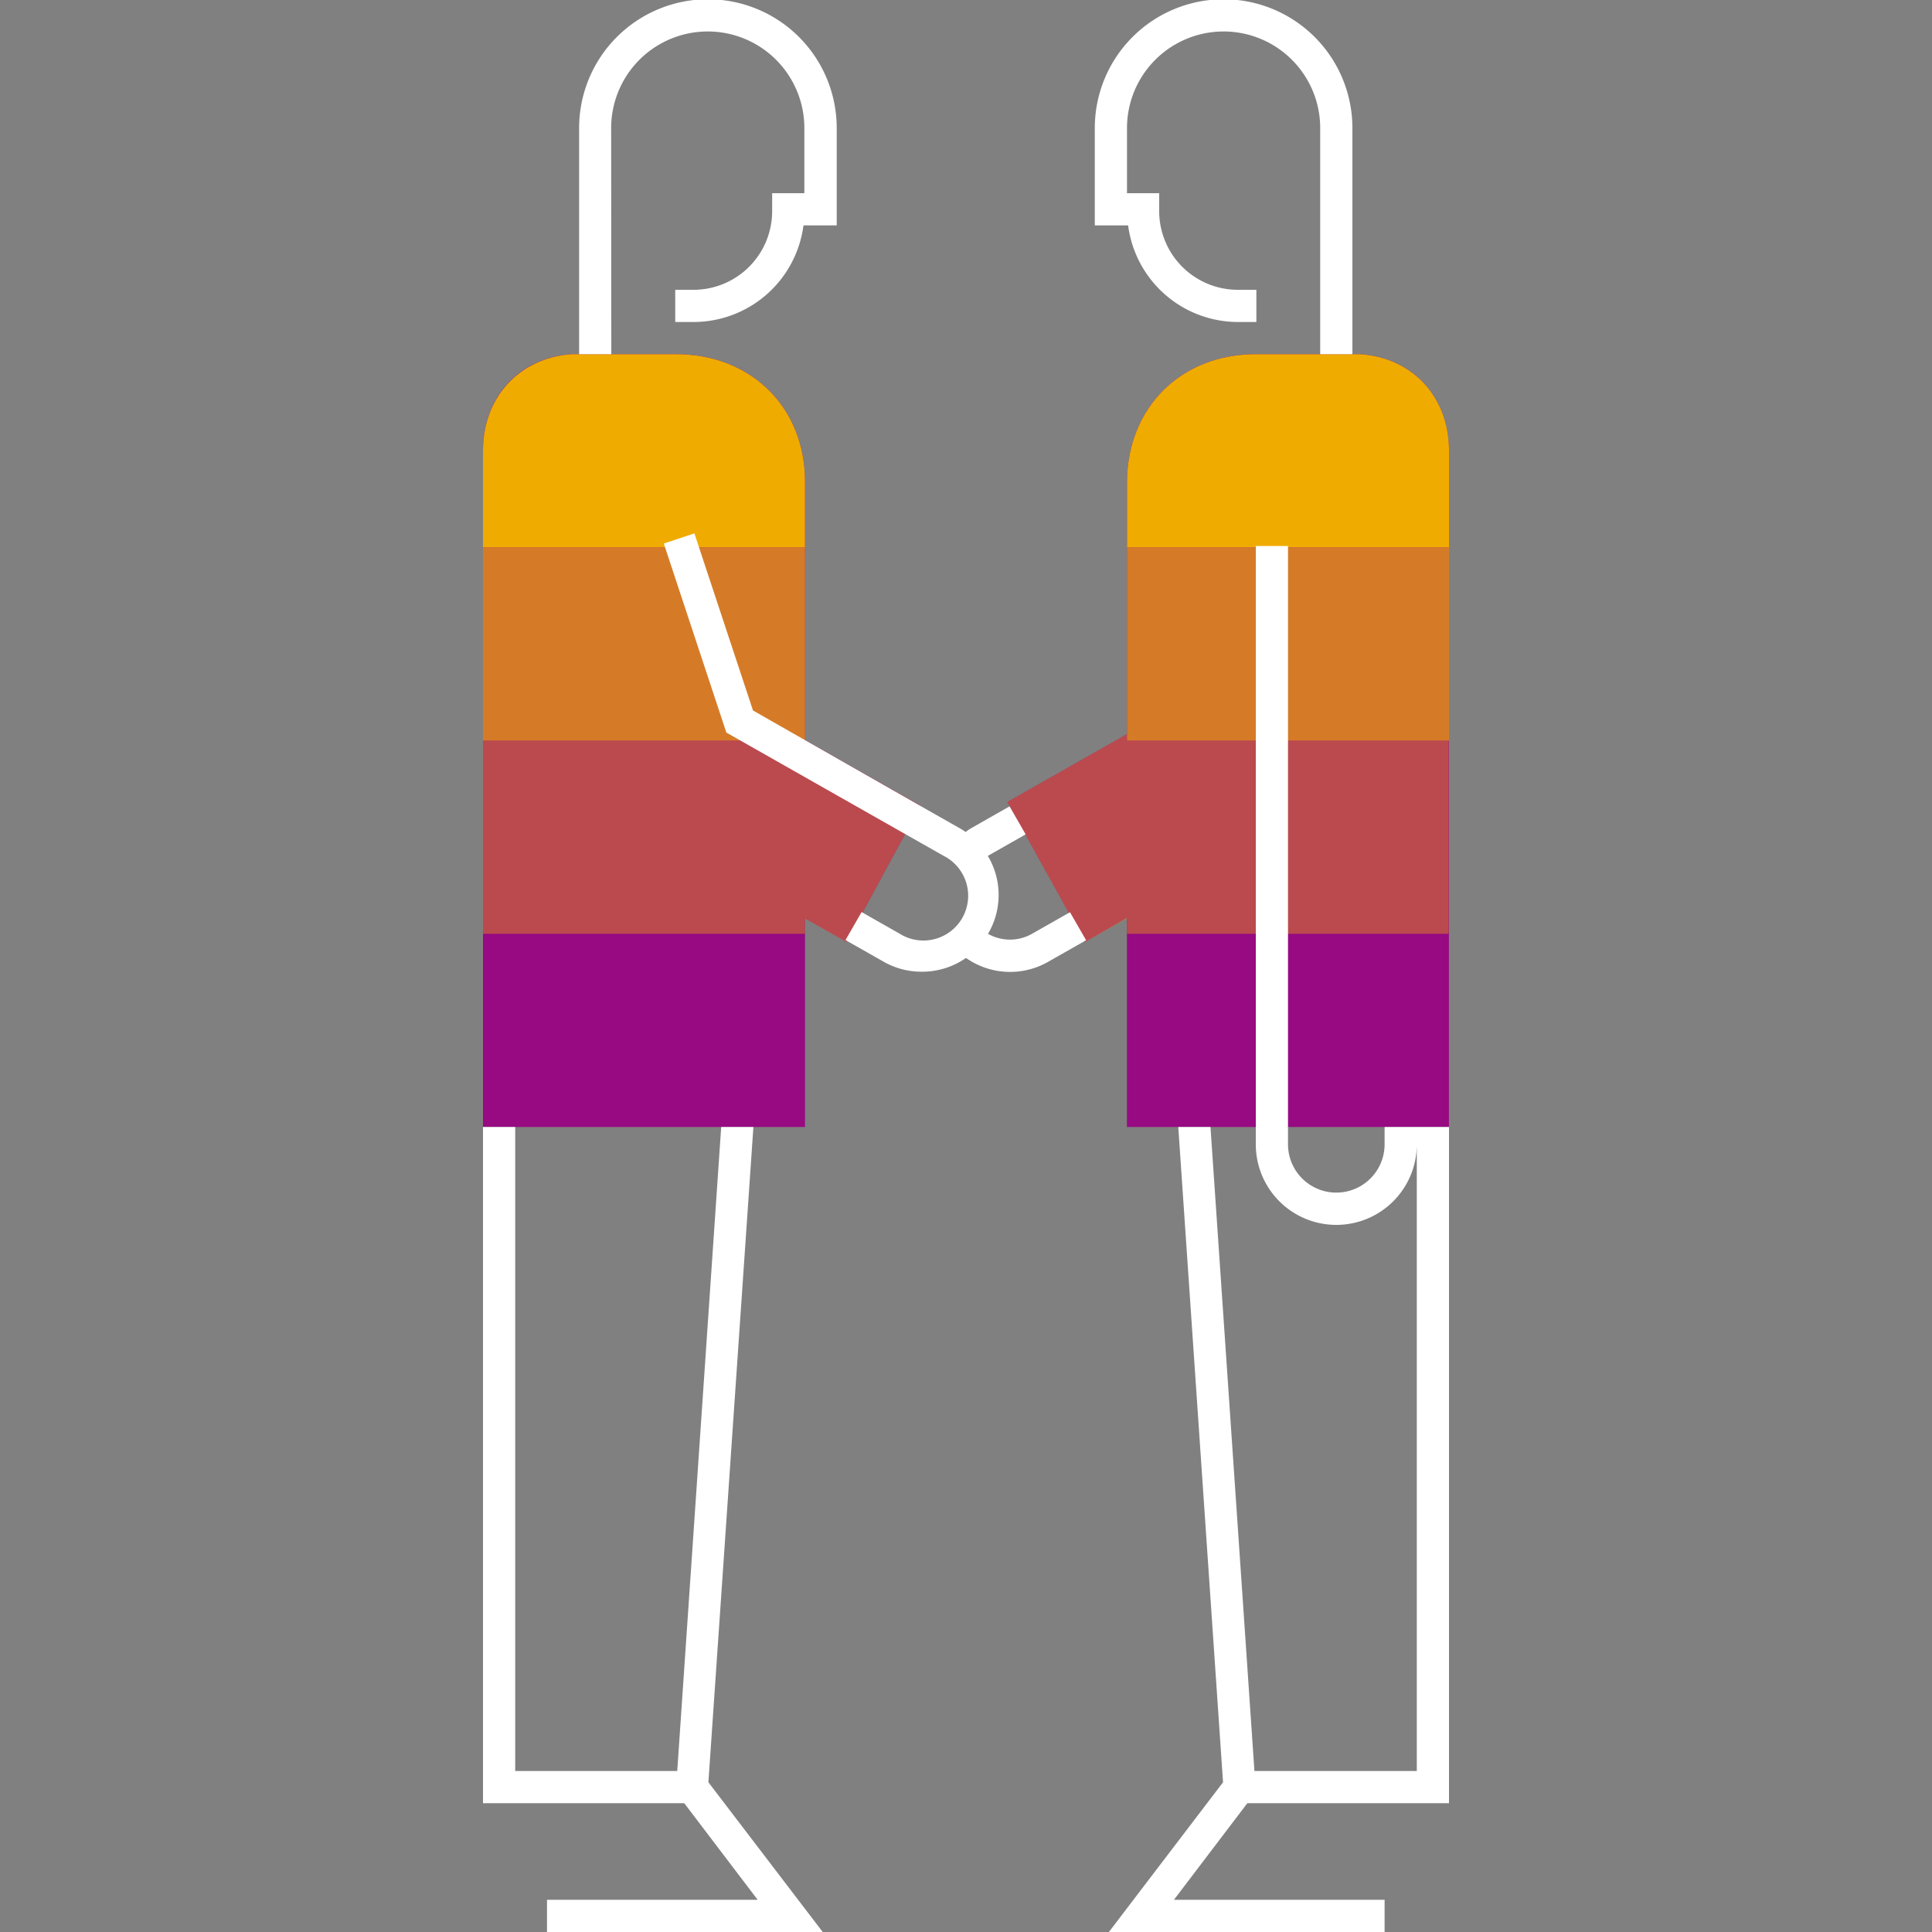 <svg id="Pictograms" xmlns="http://www.w3.org/2000/svg" viewBox="0 0 240 240"><rect x="0" y="0" width="240" height="240" fill="#808080" stroke="none"/><defs><style>.cls-1{fill:#970a82;}.cls-2,.cls-3,.cls-4{fill:#f0ab00;}.cls-3{opacity:0.4;}.cls-4{opacity:0.7;}.cls-5{fill:#fff;}</style></defs><title>281214-pictogram-neg</title><path class="cls-1" d="M169,44l-13,0c-9.27,0-15.92,6.58-16,15.82,0,.06,0,8.18,0,8.18V91.19l-14.86,8.43,9.64,17.4,5.21-3V140h40V116h0V92h0V56C180,49.32,175.5,44.46,169,44Z"/><path class="cls-2" d="M180,56c0-6.68-4.5-11.54-11-12l-13,0c-9.27,0-15.92,6.58-16,15.82,0,.06,0,8.18,0,8.18h40Z"/><polygon class="cls-3" points="139.95 92 139.95 92 140 92 140 91.19 125.14 99.62 134.78 117.03 140 114.07 140 116 179.95 116 179.95 92 139.95 92"/><rect class="cls-4" x="140" y="68" width="40" height="24"/><path class="cls-1" d="M114.35,100.08,100,91.94V59.83C100,50.58,93.28,44,84,44L71,44c-6.51.43-11,5.28-11,12v84h40V114.09l5.17,2.93Z"/><path class="cls-2" d="M60,56c0-6.68,4.52-11.54,11-12l13,0c9.27,0,16,6.58,16,15.82V68H60Z"/><polygon class="cls-3" points="99.99 91.94 99.99 92 59.99 92 59.99 116 99.99 116 99.99 114.09 105.16 117.03 114.34 100.08 99.99 91.94"/><rect class="cls-4" x="60" y="68" width="40" height="24"/><path class="cls-5" d="M75.94,44h-4V15.91a16,16,0,0,1,32,0V28H99.81A13.78,13.78,0,0,1,86.16,40H83.88V36h2.28a9.77,9.77,0,0,0,9.76-9.76V24h4V15.91a12,12,0,0,0-24,0Zm52.26,72a5.53,5.53,0,0,1-5.47,0l.06-.09a9.49,9.49,0,0,0,.92-7.26,9.59,9.59,0,0,0-1-2.33l4.7-2.67-2-3.48-4.75,2.7c-.25.14-.48.31-.71.48-.24-.17-.49-.33-.76-.48l-4.74-2.69h0L93.54,88.26l-7.28-22-3.8,1.26L90.23,91l22.36,12.69h0l4.66,2.64a5.56,5.56,0,1,1-5.52,9.64l-4.7-2.67-2,3.48,4.69,2.66a9.49,9.49,0,0,0,4.73,1.27A9.54,9.54,0,0,0,120,119a9.52,9.52,0,0,0,10.22.47l4.7-2.67-2-3.48Zm25.59-76h2.28V36h-2.28A9.77,9.77,0,0,1,144,26.21V24h-4V15.91a12,12,0,0,1,24,0V44h4V15.91a16,16,0,0,0-32,0V28h4.14A13.78,13.78,0,0,0,153.79,40ZM180,140h-4v0h-4v2.15a6,6,0,1,1-12,0V67.83h-4v74.33a10,10,0,1,0,20,0V220H155.83l-5.46-80h-4l5.56,81.4L137.75,240H172v-4H145.83l9.12-12H177.5v0H180Zm-86.41,0h-4l-5.46,80H64V140H60v84h3v0H85l9.12,12H67.95v4h34.25L88,221.4Z"/></svg>